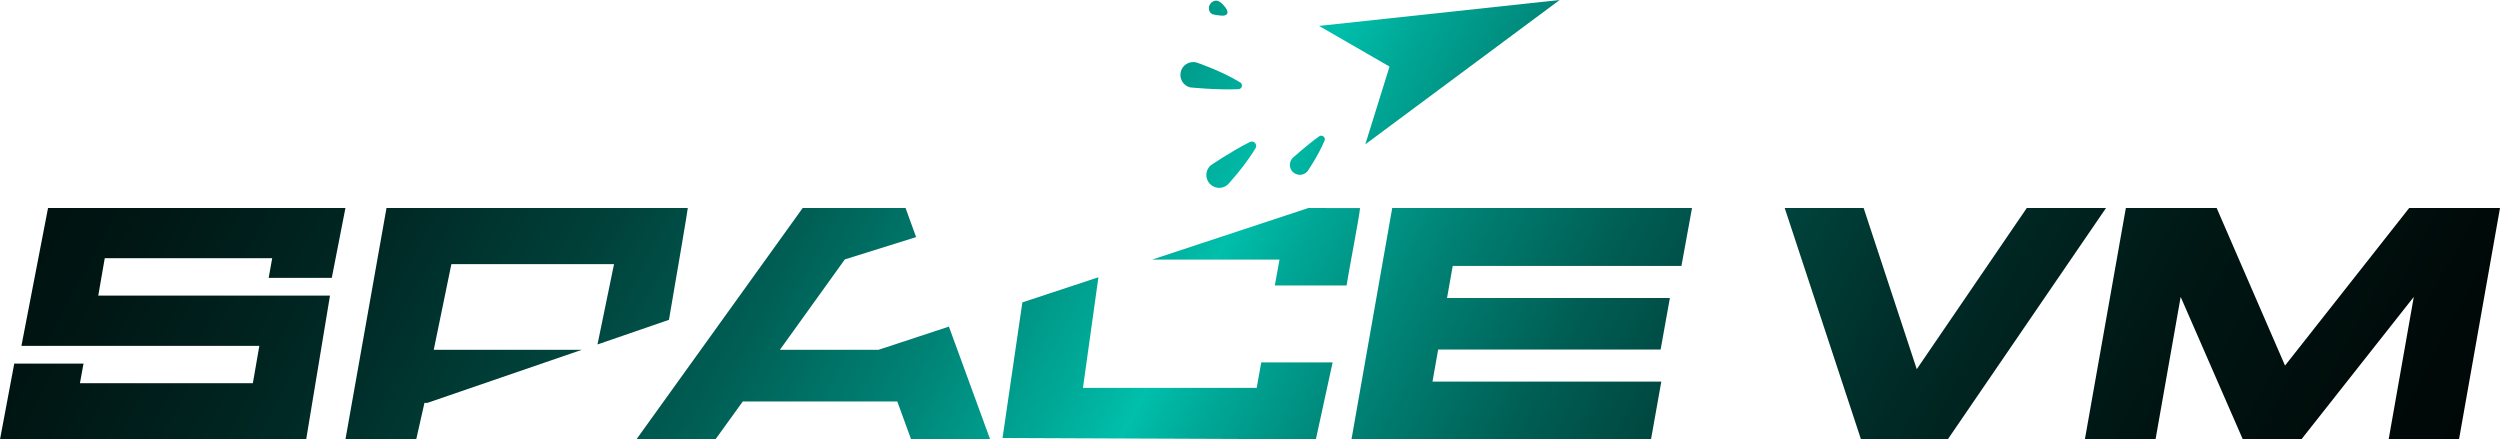 <?xml version="1.0" encoding="utf-8"?>
<!-- Generator: Adobe Illustrator 26.0.0, SVG Export Plug-In . SVG Version: 6.00 Build 0)  -->
<svg version="1.1" id="Layer_1" xmlns="http://www.w3.org/2000/svg" xmlns:xlink="http://www.w3.org/1999/xlink" x="0px" y="0px"
	 viewBox="0 0 2508.4 440.9" style="enable-background:new 0 0 2508.4 440.9;" xml:space="preserve">
<style type="text/css">
	.st0{fill:url(#SVGID_1_);}
	.st1{fill:url(#SVGID_00000108289182825545918730000005762061045268211331_);}
	.st2{fill:url(#SVGID_00000039850431021188647410000003502685180237657272_);}
	.st3{fill:url(#SVGID_00000078014231268287097630000005336712825695241352_);}
	.st4{fill:url(#SVGID_00000183961198563533338010000003870781448011432630_);}
	.st5{fill:url(#SVGID_00000142162846353685676770000000118661402410022308_);}
	.st6{fill:url(#SVGID_00000071539117344798392490000011234185195298964150_);}
	.st7{fill:url(#SVGID_00000052070411398127980320000011388660220309898625_);}
	.st8{fill:url(#SVGID_00000080928501741383493770000016909622912490864276_);}
	.st9{fill:url(#SVGID_00000057858691564973911150000009482455243183310761_);}
	.st10{fill:url(#SVGID_00000147925577361491955250000008401911734701565089_);}
	.st11{fill:url(#SVGID_00000085221480711361409690000016720805562339817614_);}
	.st12{fill:url(#SVGID_00000131328346771174518790000012785235274398677124_);}
</style>
<g>
	<g>
		<linearGradient id="SVGID_1_" gradientUnits="userSpaceOnUse" x1="-636.319" y1="-1046.393" x2="3172.962" y2="979.398">
			<stop  offset="0" style="stop-color:#000000"/>
			<stop  offset="0.161" style="stop-color:#000202"/>
			<stop  offset="0.238" style="stop-color:#000A09"/>
			<stop  offset="0.298" style="stop-color:#001714"/>
			<stop  offset="0.349" style="stop-color:#002925"/>
			<stop  offset="0.393" style="stop-color:#00413A"/>
			<stop  offset="0.434" style="stop-color:#005F55"/>
			<stop  offset="0.472" style="stop-color:#008275"/>
			<stop  offset="0.506" style="stop-color:#00AA98"/>
			<stop  offset="0.522" style="stop-color:#00BFAB"/>
			<stop  offset="0.537" style="stop-color:#00A897"/>
			<stop  offset="0.568" style="stop-color:#008174"/>
			<stop  offset="0.602" style="stop-color:#005E54"/>
			<stop  offset="0.638" style="stop-color:#00413A"/>
			<stop  offset="0.678" style="stop-color:#002925"/>
			<stop  offset="0.724" style="stop-color:#001714"/>
			<stop  offset="0.778" style="stop-color:#000A09"/>
			<stop  offset="0.849" style="stop-color:#000202"/>
			<stop  offset="1" style="stop-color:#000000"/>
		</linearGradient>
		<polygon class="st0" points="1564.9,0 1323.5,26 1394.2,66.8 1369.9,144.8 		"/>
		
			<linearGradient id="SVGID_00000049926705988729282540000012222312106299742376_" gradientUnits="userSpaceOnUse" x1="-696.351" y1="-933.509" x2="3112.93" y2="1092.282">
			<stop  offset="0" style="stop-color:#000000"/>
			<stop  offset="0.161" style="stop-color:#000202"/>
			<stop  offset="0.238" style="stop-color:#000A09"/>
			<stop  offset="0.298" style="stop-color:#001714"/>
			<stop  offset="0.349" style="stop-color:#002925"/>
			<stop  offset="0.393" style="stop-color:#00413A"/>
			<stop  offset="0.434" style="stop-color:#005F55"/>
			<stop  offset="0.472" style="stop-color:#008275"/>
			<stop  offset="0.506" style="stop-color:#00AA98"/>
			<stop  offset="0.522" style="stop-color:#00BFAB"/>
			<stop  offset="0.537" style="stop-color:#00A897"/>
			<stop  offset="0.568" style="stop-color:#008174"/>
			<stop  offset="0.602" style="stop-color:#005E54"/>
			<stop  offset="0.638" style="stop-color:#00413A"/>
			<stop  offset="0.678" style="stop-color:#002925"/>
			<stop  offset="0.724" style="stop-color:#001714"/>
			<stop  offset="0.778" style="stop-color:#000A09"/>
			<stop  offset="0.849" style="stop-color:#000202"/>
			<stop  offset="1" style="stop-color:#000000"/>
		</linearGradient>
		<path style="fill:url(#SVGID_00000049926705988729282540000012222312106299742376_);" d="M1242.6,89.5c3.6-0.1,4.9-4.9,1.8-6.8
			c-19.4-11.9-44.2-20.1-44.2-20.1c-6.9-1.6-13.9,2.6-15.5,9.6c-1.6,6.9,2.6,13.9,9.6,15.5C1194.3,87.7,1220.2,90.4,1242.6,89.5z"/>
		
			<linearGradient id="SVGID_00000023260822467264872630000008797918574682628492_" gradientUnits="userSpaceOnUse" x1="-664.14" y1="-994.08" x2="3145.142" y2="1031.711">
			<stop  offset="0" style="stop-color:#000000"/>
			<stop  offset="0.161" style="stop-color:#000202"/>
			<stop  offset="0.238" style="stop-color:#000A09"/>
			<stop  offset="0.298" style="stop-color:#001714"/>
			<stop  offset="0.349" style="stop-color:#002925"/>
			<stop  offset="0.393" style="stop-color:#00413A"/>
			<stop  offset="0.434" style="stop-color:#005F55"/>
			<stop  offset="0.472" style="stop-color:#008275"/>
			<stop  offset="0.506" style="stop-color:#00AA98"/>
			<stop  offset="0.522" style="stop-color:#00BFAB"/>
			<stop  offset="0.537" style="stop-color:#00A897"/>
			<stop  offset="0.568" style="stop-color:#008174"/>
			<stop  offset="0.602" style="stop-color:#005E54"/>
			<stop  offset="0.638" style="stop-color:#00413A"/>
			<stop  offset="0.678" style="stop-color:#002925"/>
			<stop  offset="0.724" style="stop-color:#001714"/>
			<stop  offset="0.778" style="stop-color:#000A09"/>
			<stop  offset="0.849" style="stop-color:#000202"/>
			<stop  offset="1" style="stop-color:#000000"/>
		</linearGradient>
		<path style="fill:url(#SVGID_00000023260822467264872630000008797918574682628492_);" d="M1223.5,15.5c9.3,1.4,10.4-3.6,4.4-10
			c-2.9-3.1-6-6-10-4.4c-4,1.6-6,6-4.4,10C1215,15.1,1219.3,14.8,1223.5,15.5z"/>
		
			<linearGradient id="SVGID_00000099632221818651486330000006476090718042459535_" gradientUnits="userSpaceOnUse" x1="-725.286" y1="-879.101" x2="3083.995" y2="1146.69">
			<stop  offset="0" style="stop-color:#000000"/>
			<stop  offset="0.161" style="stop-color:#000202"/>
			<stop  offset="0.238" style="stop-color:#000A09"/>
			<stop  offset="0.298" style="stop-color:#001714"/>
			<stop  offset="0.349" style="stop-color:#002925"/>
			<stop  offset="0.393" style="stop-color:#00413A"/>
			<stop  offset="0.434" style="stop-color:#005F55"/>
			<stop  offset="0.472" style="stop-color:#008275"/>
			<stop  offset="0.506" style="stop-color:#00AA98"/>
			<stop  offset="0.522" style="stop-color:#00BFAB"/>
			<stop  offset="0.537" style="stop-color:#00A897"/>
			<stop  offset="0.568" style="stop-color:#008174"/>
			<stop  offset="0.602" style="stop-color:#005E54"/>
			<stop  offset="0.638" style="stop-color:#00413A"/>
			<stop  offset="0.678" style="stop-color:#002925"/>
			<stop  offset="0.724" style="stop-color:#001714"/>
			<stop  offset="0.778" style="stop-color:#000A09"/>
			<stop  offset="0.849" style="stop-color:#000202"/>
			<stop  offset="1" style="stop-color:#000000"/>
		</linearGradient>
		<path style="fill:url(#SVGID_00000099632221818651486330000006476090718042459535_);" d="M1254,142.5
			c-19.4,9.8-39.3,23.5-39.3,23.5c-5.3,4.7-5.8,12.9-1,18.2c4.8,5.3,12.9,5.8,18.2,1c0,0,16.4-17.5,27.8-36.4
			C1262.1,145,1258,140.5,1254,142.5z"/>
		
			<linearGradient id="SVGID_00000057141752429223673830000017614560139459518381_" gradientUnits="userSpaceOnUse" x1="-704.688" y1="-917.834" x2="3104.594" y2="1107.957">
			<stop  offset="0" style="stop-color:#000000"/>
			<stop  offset="0.161" style="stop-color:#000202"/>
			<stop  offset="0.238" style="stop-color:#000A09"/>
			<stop  offset="0.298" style="stop-color:#001714"/>
			<stop  offset="0.349" style="stop-color:#002925"/>
			<stop  offset="0.393" style="stop-color:#00413A"/>
			<stop  offset="0.434" style="stop-color:#005F55"/>
			<stop  offset="0.472" style="stop-color:#008275"/>
			<stop  offset="0.506" style="stop-color:#00AA98"/>
			<stop  offset="0.522" style="stop-color:#00BFAB"/>
			<stop  offset="0.537" style="stop-color:#00A897"/>
			<stop  offset="0.568" style="stop-color:#008174"/>
			<stop  offset="0.602" style="stop-color:#005E54"/>
			<stop  offset="0.638" style="stop-color:#00413A"/>
			<stop  offset="0.678" style="stop-color:#002925"/>
			<stop  offset="0.724" style="stop-color:#001714"/>
			<stop  offset="0.778" style="stop-color:#000A09"/>
			<stop  offset="0.849" style="stop-color:#000202"/>
			<stop  offset="1" style="stop-color:#000000"/>
		</linearGradient>
		<path style="fill:url(#SVGID_00000057141752429223673830000017614560139459518381_);" d="M1323.6,136.8
			c-13.6,9.7-27.1,22.2-27.1,22.2c-3.5,4.3-3,10.6,1.3,14.1c4.3,3.5,10.6,3,14.1-1.3c0,0,10.5-15.1,17.1-30.7
			C1330.4,137.8,1326.5,134.7,1323.6,136.8z"/>
	</g>
	<g>
		
			<linearGradient id="SVGID_00000181081685951968916300000011421553761235036087_" gradientUnits="userSpaceOnUse" x1="-1026.267" y1="-313.139" x2="2783.015" y2="1712.652">
			<stop  offset="0" style="stop-color:#000000"/>
			<stop  offset="0.161" style="stop-color:#000202"/>
			<stop  offset="0.238" style="stop-color:#000A09"/>
			<stop  offset="0.298" style="stop-color:#001714"/>
			<stop  offset="0.349" style="stop-color:#002925"/>
			<stop  offset="0.393" style="stop-color:#00413A"/>
			<stop  offset="0.434" style="stop-color:#005F55"/>
			<stop  offset="0.472" style="stop-color:#008275"/>
			<stop  offset="0.506" style="stop-color:#00AA98"/>
			<stop  offset="0.522" style="stop-color:#00BFAB"/>
			<stop  offset="0.537" style="stop-color:#00A897"/>
			<stop  offset="0.568" style="stop-color:#008174"/>
			<stop  offset="0.602" style="stop-color:#005E54"/>
			<stop  offset="0.638" style="stop-color:#00413A"/>
			<stop  offset="0.678" style="stop-color:#002925"/>
			<stop  offset="0.724" style="stop-color:#001714"/>
			<stop  offset="0.778" style="stop-color:#000A09"/>
			<stop  offset="0.849" style="stop-color:#000202"/>
			<stop  offset="1" style="stop-color:#000000"/>
		</linearGradient>
		<path style="fill:url(#SVGID_00000181081685951968916300000011421553761235036087_);" d="M332.9,278.8l13.7-70.1H48.2L21.5,347
			h238.7l-6.5,37.5H80.2l3.6-19.7H14.3L0,440.9l307.2,0l23.9-144.3c-4.9,0-232.5,0-232.5,0l6.5-37.5h168l-3.5,19.7H332.9z"/>
		
			<linearGradient id="SVGID_00000137115138817532463020000018088333120474287755_" gradientUnits="userSpaceOnUse" x1="-950.196" y1="-456.183" x2="2859.086" y2="1569.609">
			<stop  offset="0" style="stop-color:#000000"/>
			<stop  offset="0.161" style="stop-color:#000202"/>
			<stop  offset="0.238" style="stop-color:#000A09"/>
			<stop  offset="0.298" style="stop-color:#001714"/>
			<stop  offset="0.349" style="stop-color:#002925"/>
			<stop  offset="0.393" style="stop-color:#00413A"/>
			<stop  offset="0.434" style="stop-color:#005F55"/>
			<stop  offset="0.472" style="stop-color:#008275"/>
			<stop  offset="0.506" style="stop-color:#00AA98"/>
			<stop  offset="0.522" style="stop-color:#00BFAB"/>
			<stop  offset="0.537" style="stop-color:#00A897"/>
			<stop  offset="0.568" style="stop-color:#008174"/>
			<stop  offset="0.602" style="stop-color:#005E54"/>
			<stop  offset="0.638" style="stop-color:#00413A"/>
			<stop  offset="0.678" style="stop-color:#002925"/>
			<stop  offset="0.724" style="stop-color:#001714"/>
			<stop  offset="0.778" style="stop-color:#000A09"/>
			<stop  offset="0.849" style="stop-color:#000202"/>
			<stop  offset="1" style="stop-color:#000000"/>
		</linearGradient>
		<path style="fill:url(#SVGID_00000137115138817532463020000018088333120474287755_);" d="M671.2,320.9
			c8.8-51.2,18.5-107.8,18.9-112.2H387.8l-41.2,232.2h71l8.3-36.7h3L583.7,351H435.2l17.7-86h163.2l-16.6,80.6L671.2,320.9z"/>
		
			<linearGradient id="SVGID_00000174583602567450770790000001261479287431688842_" gradientUnits="userSpaceOnUse" x1="-893.943" y1="-561.961" x2="2915.339" y2="1463.83">
			<stop  offset="0" style="stop-color:#000000"/>
			<stop  offset="0.161" style="stop-color:#000202"/>
			<stop  offset="0.238" style="stop-color:#000A09"/>
			<stop  offset="0.298" style="stop-color:#001714"/>
			<stop  offset="0.349" style="stop-color:#002925"/>
			<stop  offset="0.393" style="stop-color:#00413A"/>
			<stop  offset="0.434" style="stop-color:#005F55"/>
			<stop  offset="0.472" style="stop-color:#008275"/>
			<stop  offset="0.506" style="stop-color:#00AA98"/>
			<stop  offset="0.522" style="stop-color:#00BFAB"/>
			<stop  offset="0.537" style="stop-color:#00A897"/>
			<stop  offset="0.568" style="stop-color:#008174"/>
			<stop  offset="0.602" style="stop-color:#005E54"/>
			<stop  offset="0.638" style="stop-color:#00413A"/>
			<stop  offset="0.678" style="stop-color:#002925"/>
			<stop  offset="0.724" style="stop-color:#001714"/>
			<stop  offset="0.778" style="stop-color:#000A09"/>
			<stop  offset="0.849" style="stop-color:#000202"/>
			<stop  offset="1" style="stop-color:#000000"/>
		</linearGradient>
		<polygon style="fill:url(#SVGID_00000174583602567450770790000001261479287431688842_);" points="881.4,351 782.5,351 
			847.8,260.1 847.9,260.2 919.2,237.9 908.6,208.7 805.4,208.7 638.5,440.9 717.8,440.9 745.3,402.8 900.3,402.8 914.2,440.9 
			993.5,440.9 952.1,327.7 		"/>
		
			<linearGradient id="SVGID_00000048488025066903066050000006786318042875068043_" gradientUnits="userSpaceOnUse" x1="-838.022" y1="-667.113" x2="2971.26" y2="1358.678">
			<stop  offset="0" style="stop-color:#000000"/>
			<stop  offset="0.161" style="stop-color:#000202"/>
			<stop  offset="0.238" style="stop-color:#000A09"/>
			<stop  offset="0.298" style="stop-color:#001714"/>
			<stop  offset="0.349" style="stop-color:#002925"/>
			<stop  offset="0.393" style="stop-color:#00413A"/>
			<stop  offset="0.434" style="stop-color:#005F55"/>
			<stop  offset="0.472" style="stop-color:#008275"/>
			<stop  offset="0.506" style="stop-color:#00AA98"/>
			<stop  offset="0.522" style="stop-color:#00BFAB"/>
			<stop  offset="0.537" style="stop-color:#00A897"/>
			<stop  offset="0.568" style="stop-color:#008174"/>
			<stop  offset="0.602" style="stop-color:#005E54"/>
			<stop  offset="0.638" style="stop-color:#00413A"/>
			<stop  offset="0.678" style="stop-color:#002925"/>
			<stop  offset="0.724" style="stop-color:#001714"/>
			<stop  offset="0.778" style="stop-color:#000A09"/>
			<stop  offset="0.849" style="stop-color:#000202"/>
			<stop  offset="1" style="stop-color:#000000"/>
		</linearGradient>
		<polygon style="fill:url(#SVGID_00000048488025066903066050000006786318042875068043_);" points="1260.9,389.2 1086.6,389.2 
			1102.1,278.2 1025.8,303.4 1005.9,439.5 1320.3,440.8 1337.1,363.6 1265.5,363.6 		"/>
		
			<linearGradient id="SVGID_00000124127527219651233170000010786502028751095952_" gradientUnits="userSpaceOnUse" x1="-749.246" y1="-834.047" x2="3060.035" y2="1191.745">
			<stop  offset="0" style="stop-color:#000000"/>
			<stop  offset="0.161" style="stop-color:#000202"/>
			<stop  offset="0.238" style="stop-color:#000A09"/>
			<stop  offset="0.298" style="stop-color:#001714"/>
			<stop  offset="0.349" style="stop-color:#002925"/>
			<stop  offset="0.393" style="stop-color:#00413A"/>
			<stop  offset="0.434" style="stop-color:#005F55"/>
			<stop  offset="0.472" style="stop-color:#008275"/>
			<stop  offset="0.506" style="stop-color:#00AA98"/>
			<stop  offset="0.522" style="stop-color:#00BFAB"/>
			<stop  offset="0.537" style="stop-color:#00A897"/>
			<stop  offset="0.568" style="stop-color:#008174"/>
			<stop  offset="0.602" style="stop-color:#005E54"/>
			<stop  offset="0.638" style="stop-color:#00413A"/>
			<stop  offset="0.678" style="stop-color:#002925"/>
			<stop  offset="0.724" style="stop-color:#001714"/>
			<stop  offset="0.778" style="stop-color:#000A09"/>
			<stop  offset="0.849" style="stop-color:#000202"/>
			<stop  offset="1" style="stop-color:#000000"/>
		</linearGradient>
		<path style="fill:url(#SVGID_00000124127527219651233170000010786502028751095952_);" d="M1312.8,208.7l-156.9,51.8h127.9
			l-4.7,25.9h72c1.1-8.5,13.2-70.8,13.5-77.6C1364.5,208.7,1350.5,208.7,1312.8,208.7z"/>
		
			<linearGradient id="SVGID_00000065786070169951574150000001392338287514196113_" gradientUnits="userSpaceOnUse" x1="-727.859" y1="-874.262" x2="3081.422" y2="1151.529">
			<stop  offset="0" style="stop-color:#000000"/>
			<stop  offset="0.161" style="stop-color:#000202"/>
			<stop  offset="0.238" style="stop-color:#000A09"/>
			<stop  offset="0.298" style="stop-color:#001714"/>
			<stop  offset="0.349" style="stop-color:#002925"/>
			<stop  offset="0.393" style="stop-color:#00413A"/>
			<stop  offset="0.434" style="stop-color:#005F55"/>
			<stop  offset="0.472" style="stop-color:#008275"/>
			<stop  offset="0.506" style="stop-color:#00AA98"/>
			<stop  offset="0.522" style="stop-color:#00BFAB"/>
			<stop  offset="0.537" style="stop-color:#00A897"/>
			<stop  offset="0.568" style="stop-color:#008174"/>
			<stop  offset="0.602" style="stop-color:#005E54"/>
			<stop  offset="0.638" style="stop-color:#00413A"/>
			<stop  offset="0.678" style="stop-color:#002925"/>
			<stop  offset="0.724" style="stop-color:#001714"/>
			<stop  offset="0.778" style="stop-color:#000A09"/>
			<stop  offset="0.849" style="stop-color:#000202"/>
			<stop  offset="1" style="stop-color:#000000"/>
		</linearGradient>
		<polygon style="fill:url(#SVGID_00000065786070169951574150000001392338287514196113_);" points="1356,440.9 1656.6,440.6 
			1666.9,382.9 1437.3,382.9 1443,350.7 1666.2,350.7 1675.5,299 1451.9,299 1457.6,266.8 1687.1,266.8 1697.7,208.7 1396.9,208.7 
					"/>
		
			<linearGradient id="SVGID_00000155128486137436426240000016683200304545212350_" gradientUnits="userSpaceOnUse" x1="-625.674" y1="-1066.41" x2="3183.608" y2="959.38">
			<stop  offset="0" style="stop-color:#000000"/>
			<stop  offset="0.161" style="stop-color:#000202"/>
			<stop  offset="0.238" style="stop-color:#000A09"/>
			<stop  offset="0.298" style="stop-color:#001714"/>
			<stop  offset="0.349" style="stop-color:#002925"/>
			<stop  offset="0.393" style="stop-color:#00413A"/>
			<stop  offset="0.434" style="stop-color:#005F55"/>
			<stop  offset="0.472" style="stop-color:#008275"/>
			<stop  offset="0.506" style="stop-color:#00AA98"/>
			<stop  offset="0.522" style="stop-color:#00BFAB"/>
			<stop  offset="0.537" style="stop-color:#00A897"/>
			<stop  offset="0.568" style="stop-color:#008174"/>
			<stop  offset="0.602" style="stop-color:#005E54"/>
			<stop  offset="0.638" style="stop-color:#00413A"/>
			<stop  offset="0.678" style="stop-color:#002925"/>
			<stop  offset="0.724" style="stop-color:#001714"/>
			<stop  offset="0.778" style="stop-color:#000A09"/>
			<stop  offset="0.849" style="stop-color:#000202"/>
			<stop  offset="1" style="stop-color:#000000"/>
		</linearGradient>
		<polygon style="fill:url(#SVGID_00000155128486137436426240000016683200304545212350_);" points="2033.6,208.7 1923.2,370.4 
			1869.9,208.7 1790.7,208.7 1867.2,440.7 1954.4,440.7 2113.1,208.7 		"/>
		
			<linearGradient id="SVGID_00000155129350319443217460000000025146895474683317_" gradientUnits="userSpaceOnUse" x1="-557.333" y1="-1194.918" x2="3251.948" y2="830.873">
			<stop  offset="0" style="stop-color:#000000"/>
			<stop  offset="0.161" style="stop-color:#000202"/>
			<stop  offset="0.238" style="stop-color:#000A09"/>
			<stop  offset="0.298" style="stop-color:#001714"/>
			<stop  offset="0.349" style="stop-color:#002925"/>
			<stop  offset="0.393" style="stop-color:#00413A"/>
			<stop  offset="0.434" style="stop-color:#005F55"/>
			<stop  offset="0.472" style="stop-color:#008275"/>
			<stop  offset="0.506" style="stop-color:#00AA98"/>
			<stop  offset="0.522" style="stop-color:#00BFAB"/>
			<stop  offset="0.537" style="stop-color:#00A897"/>
			<stop  offset="0.568" style="stop-color:#008174"/>
			<stop  offset="0.602" style="stop-color:#005E54"/>
			<stop  offset="0.638" style="stop-color:#00413A"/>
			<stop  offset="0.678" style="stop-color:#002925"/>
			<stop  offset="0.724" style="stop-color:#001714"/>
			<stop  offset="0.778" style="stop-color:#000A09"/>
			<stop  offset="0.849" style="stop-color:#000202"/>
			<stop  offset="1" style="stop-color:#000000"/>
		</linearGradient>
		<polygon style="fill:url(#SVGID_00000155129350319443217460000000025146895474683317_);" points="2491.8,208.7 2417.3,208.7 
			2292.7,366.8 2224.1,208.7 2149.2,208.7 2133,208.7 2091.9,440.7 2162.8,440.7 2188,297.9 2250.3,440.7 2309.2,440.7 
			2421.9,297.9 2396.7,440.7 2467.3,440.7 2508.4,208.7 		"/>
	</g>
</g>
</svg>
